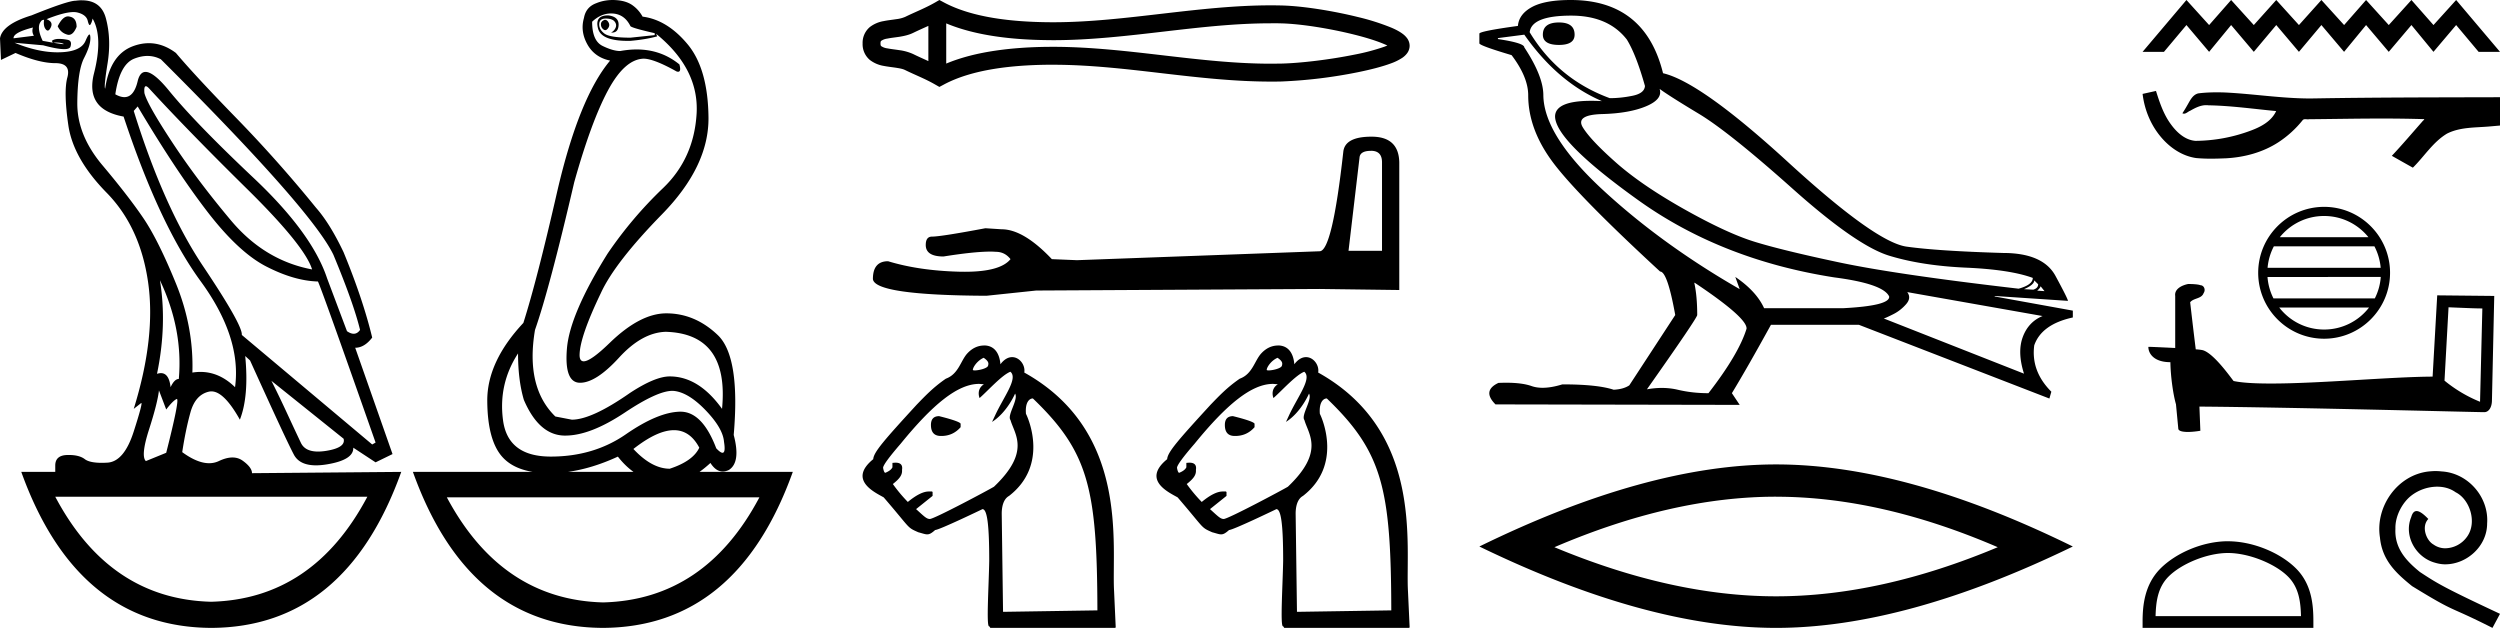 <svg xmlns="http://www.w3.org/2000/svg" width="71.669" height="18"><path d="M17.338.568q-.111.037-.111.128t.07.146q.027.022.054.022.04 0 .077-.05.063-.081.021-.163-.041-.083-.11-.083zM1.95.47q-.153 0-.296.282.084.183.264.237.028.01.054.01.131 0 .224-.229 0-.255-.194-.292Q1.975.47 1.949.47zM.945.787q-.042.128.027.238l-.583.073Q.375.934.945.788zm.568.436zm.105-.003q.12 0 .195.033.027.012 0 .012-.052 0-.288-.04.05-.005.093-.005zm2.564 1.252q.035 0 .097.068 1.125 1.223 2.792 2.865Q8.74 7.048 8.947 7.724 7.585 7.468 6.62 6.318q-.966-1.15-1.681-2.236-.716-1.086-.799-1.414-.017-.196.042-.196zm.046-.868q.202 0 .384.096 4.321 4.308 4.946 5.604.584 1.405.764 2.154-.076.11-.182.11-.087 0-.193-.074l-.57-1.515q-.43-1.296-2.104-2.875-1.674-1.579-2.424-2.5-.441-.542-.676-.542-.164 0-.227.268-.108.455-.38.455-.115 0-.26-.081.126-.858.542-1.022.198-.078.38-.078zm.357 6.43q.666 1.405.541 2.83-.125 0-.236.236-.045-.403-.277-.403-.051 0-.112.02.292-1.405.084-2.683zM2.107.346q.066 0 .116.013.25.063.292.237.029.122.058.122.013 0 .025-.022.042-.073.056-.164.305.53.041 1.57t.848 1.24q1.028 3.104 2.209 4.72 1.18 1.615.986 3.038-.449-.438-.993-.438-.113 0-.23.019.042-1.296-.472-2.556t-.945-1.889q-.43-.63-1.16-1.497-.73-.867-.722-1.789.007-.921.194-1.286.188-.365.181-.584-.003-.091-.027-.091-.035 0-.112.182-.132.31-.73.328l-.07.001q-.568 0-1.235-.274l.82.073q.404.11.601.11.162 0 .183-.074.049-.164-.076-.192-.125-.027-.257-.027t-.201.055l.026.052-.29-.052Q1.042.787 1.167.623q.028-.055.097-.055-.028.183.049.274.028.034.056.034.046 0 .09-.098.07-.155-.125-.228.511-.204.773-.204zm15.412.04q.375 0 .555.365.056.055.695.2v.056l-.695.073q-.597 0-.75-.12-.153-.118-.146-.273.007-.155.188-.155.18 0 .25.082t.035.173q-.035.092-.132.147h.028q.18 0 .187-.22.007-.237-.299-.273-.389 0-.291.374.092.357.854.357l.076-.001q.431-.037.765-.128L18.81.97q1.236 1.004 1.16 2.29-.077 1.288-.966 2.136-.889.85-1.584 1.871-1.083 1.734-1.167 2.72-.083.986.376.986.458 0 1.118-.721.66-.721 1.34-.74 1.82.055 1.612 2.209-.667-.93-1.5-.93-.417 0-1.14.474-1.097.766-1.667.766l-.472-.091q-.861-.84-.583-2.482.416-1.187 1.125-4.235.486-1.734.965-2.628.48-.895 1.022-.913.291 0 .944.365.027.01.047.01.094 0 .037-.21-.526-.429-1.226-.429-.225 0-.47.045-.208 0-.506-.146-.3-.146-.3-.694.251-.237.543-.237zM3.946 3.05q1.083 1.825 1.986 3.002.903 1.178 1.702 1.588.799.411 1.48.43.083.145 1.653 4.617l-.097.055-3.738-3.14q.028-.273-1.104-1.962-1.132-1.687-1.994-4.46l.112-.128zm3.834 7.867l2.07 1.66q.07.256-.5.348-.127.02-.233.02-.37 0-.49-.248-.152-.32-.389-.831-.236-.511-.458-.95zm7.071-.785q0 .767.167 1.332.43 1.004 1.153 1.023h.038q.711 0 1.699-.657.938-.625 1.365-.625.034 0 .066.004.416.055.903.566.486.51.514.894.05.311-.043.311-.06 0-.18-.128-.399-1.05-1.024-1.05h-.01q-.633.01-1.557.648-.923.639-2.153.639t-1.368-1.04q-.14-1.04.43-1.917zm-10.294 1.06l.208.547q.195-.255.299-.3l.005-.002q.088 0-.304 1.543l-.583.238q-.153-.146.09-.904.243-.757.285-1.122zm14.763 1.14q.461 0 .727.502-.18.384-.847.603-.514 0-1.042-.566.685-.539 1.162-.539zm-1.607.758q.207.265.448.438h-1.883q.692-.095 1.435-.438zm-7.182 1.15q-1.554 2.935-4.48 3.011-2.913-.076-4.467-3.011zm11.239.018q-1.554 2.935-4.48 3.012-2.913-.077-4.48-3.012zM2.346.008q-.084 0-.179.013-.222 0-1.264.42Q.069.696 0 1.098l.028.62.417-.2q.68.292 1.139.292.458 0 .347.41-.111.411.028 1.37.139.958 1.097 1.934.959.977 1.188 2.556.23 1.578-.41 3.641l.209-.164q.004-.004.007-.004.046 0-.216.816-.277.867-.757.894-.084.005-.16.005-.348 0-.486-.105-.155-.12-.462-.12l-.045.001q-.34.01-.34.302v.182H.61Q2.21 17.982 6.057 18q3.849-.018 5.446-4.472l-4.279.037q0-.165-.264-.356-.129-.094-.296-.094-.175 0-.391.103-.13.061-.278.061-.337 0-.771-.317.097-.639.236-1.14.139-.503.528-.594.036-.008.073-.008.362 0 .816.811.264-.675.153-1.825l.139.128q1.042 2.3 1.257 2.701.163.305.634.305.15 0 .331-.031.75-.128.737-.475l.639.42.486-.237-1.07-3.048q.264 0 .487-.292-.264-1.096-.82-2.446-.39-.822-.792-1.278Q7.961 4.603 6.78 3.39T5.043 1.518q-.373-.28-.775-.28-.226 0-.461.088-.653.246-.792 1.214-.042-.037.07-.73.11-.694-.05-1.287-.138-.514-.689-.514zM17.566 0q-.252 0-.478.094-.292.11-.347.42-.111.383.097.757.208.374.653.466-.89 1.058-1.514 3.741-.584 2.556-.973 3.779-1.042 1.113-1.035 2.236.007 1.122.424 1.597.301.343.878.438h-3.434q1.597 4.454 5.446 4.472 3.848-.018 5.445-4.472h-2.674q.153-.11.313-.256.156.245.354.245.083 0 .174-.044.347-.219.139-1.004.194-2.245-.459-2.865-.653-.621-1.473-.621-.75 0-1.625.849-.543.526-.743.526-.124 0-.118-.198.014-.52.611-1.761.403-.876 1.75-2.254 1.348-1.378 1.334-2.775-.014-1.396-.597-2.099-.584-.703-1.292-.794-.111-.2-.292-.328-.18-.128-.48-.146Q17.609 0 17.567 0zm22.357 1.224zm-.003.172zM26.614.742v1.01c-.15-.07-.298-.134-.437-.203a1.403 1.403 0 0 0-.402-.112c-.114-.018-.233-.03-.34-.051a.396.396 0 0 1-.17-.062c-.013-.01-.023-.025-.023-.078s.01-.067.023-.077a.396.396 0 0 1 .17-.062c.107-.022.226-.034.34-.051.145-.023.284-.055.402-.113.14-.068.287-.133.437-.201zm0 1.01zm.513.071zM36.43.667c.1 0 .2 0 .299.003.557.013 1.393.147 2.085.32.342.085.647.18.865.273.034.014.065.028.093.042l-.082.033a6.07 6.07 0 0 1-.865.229c-.695.141-1.535.243-2.096.256l-.299.003c-1.01 0-2.016-.115-3.022-.232-1.074-.125-2.148-.252-3.227-.252l-.164.001c-.944.012-2.027.117-2.891.48V.67c.864.364 1.947.47 2.891.48l.164.002c1.079 0 2.153-.127 3.227-.252C34.414.783 35.421.668 36.43.668zM26.93 0l-.123.071c-.287.165-.588.28-.856.412a.902.902 0 0 1-.253.066c-.123.019-.25.032-.366.056a.89.89 0 0 0-.395.17.59.59 0 0 0-.208.471.59.59 0 0 0 .208.473.89.89 0 0 0 .395.17c.116.023.243.036.366.055.093.015.183.03.253.066.268.132.569.247.856.412l.123.07.126-.067c.83-.446 1.99-.557 2.97-.569h.158c1.06 0 2.113.125 3.167.248 1.027.12 2.054.235 3.084.235.102 0 .205 0 .308-.003a13.906 13.906 0 0 0 2.186-.266c.368-.075.7-.161.944-.252a1.54 1.54 0 0 0 .328-.161.574.574 0 0 0 .132-.123.366.366 0 0 0 .078-.221.372.372 0 0 0-.075-.22.603.603 0 0 0-.128-.125c-.08-.06-.19-.12-.325-.177a6.546 6.546 0 0 0-.943-.3c-.728-.181-1.601-.32-2.197-.334a13.094 13.094 0 0 0-.308-.004c-1.03 0-2.057.117-3.084.236-1.054.122-2.108.249-3.167.249l-.159-.001c-.98-.012-2.138-.123-2.97-.57L26.93 0zm12.374 4.323q.315 0 .315.33V7.19h-.96l.315-2.67q.015-.196.33-.196zm.015-.405q-.765 0-.81.435-.315 2.836-.675 2.85l-6.96.256-.72-.03q-.81-.856-1.44-.856l-.465-.03q-1.275.24-1.53.24-.18 0-.18.24 0 .33.51.33.876-.14 1.343-.14.085 0 .157.006.255 0 .42.21-.293.362-1.31.362l-.16-.002q-1.155-.03-2.04-.3-.435 0-.435.51.045.465 3.255.48l1.425-.15 8.13-.045 2.28.03v-3.66q-.015-.736-.795-.736zM28.2 10.257c.153.105.142.163.126.226-.02.08-.27.136-.382.136-.031 0-.052-.005-.055-.014 0-.073.122-.264.31-.348zm-1.275 1.673c-.158 0-.237.084-.237.253 0 .21.095.315.284.315h.016c.22 0 .404-.084.551-.252v-.095c0-.073-.614-.22-.614-.22zm2.04-1.273c.23.187-.19.715-.438 1.253l-.087.185c.434-.275.66-.81.66-.811.105.167-.237.622-.132.757.116.41.586.905-.473 1.912-.137.084-1.712.925-1.838.925-.095 0-.163-.073-.395-.283l.473-.379v-.11l-.015-.016h-.095c-.158 0-.357.1-.6.3a4.4 4.4 0 0 1-.429-.514c.196-.155.275-.262.263-.406.03-.177-.09-.206-.182-.206-.043 0-.08.006-.093.006v.127c-.031.063-.1.115-.204.157-.042 0-.064-.142-.064-.142 0-.073.169-.304.505-.693.925-1.135 1.639-1.714 2.248-1.714l.138.011c-.232.147-.125.395-.125.395.245-.216.642-.661.883-.754zm.641.766h.005c1.597 1.534 1.84 2.577 1.849 6.075l-2.705.042-.038-2.813c0-.189.042-.416.21-.51 1.134-.877.56-2.206.485-2.354-.029-.336.103-.44.194-.44zm-1.361-1.519c-.095 0-.304 0-.516.23-.188.205-.249.59-.613.722-.364.249-.606.508-.837.746-.925 1.009-1.234 1.36-1.245 1.561-.737.602.059.957.3 1.096.789.915.654.85.992 1 .122.032.192.06.255.06.067 0 .125-.033.228-.125.116 0 1.356-.598 1.356-.598.136 0 .194.45.194 1.48-.012.709-.086 1.878-.005 1.878a.01.01 0 0 0 .005-.001l.032.047h3.578l.016-.016-.047-1.04c-.074-1.304.455-4.576-2.574-6.264.035-.211-.134-.442-.349-.442-.107 0-.226.058-.335.205-.02-.254-.129-.519-.435-.539zm8.379.353c.154.105.142.163.126.226-.02.08-.269.136-.381.136-.032 0-.053-.005-.055-.014 0-.073.121-.264.31-.348zM35.35 11.93c-.158 0-.236.084-.236.253 0 .21.094.315.283.315h.016c.22 0 .405-.084.552-.252v-.095c0-.073-.615-.22-.615-.22zm2.04-1.273c.23.187-.189.715-.438 1.253l-.086.185c.434-.275.66-.81.66-.811.105.167-.237.622-.132.757.115.41.586.905-.473 1.912-.138.084-1.713.925-1.839.925-.094 0-.163-.073-.394-.283l.473-.379v-.11l-.016-.016h-.094c-.158 0-.358.1-.6.3a4.4 4.4 0 0 1-.43-.514c.196-.155.275-.262.263-.406.03-.177-.09-.206-.182-.206-.042 0-.079.006-.092.006v.127c-.031.063-.1.115-.205.157-.042 0-.063-.142-.063-.142 0-.073.168-.304.505-.693.924-1.135 1.638-1.714 2.248-1.714l.138.011c-.233.147-.126.395-.126.395.245-.216.642-.661.884-.754zm.642.766h.005c1.596 1.534 1.84 2.577 1.848 6.075l-2.704.042-.038-2.813c0-.189.041-.416.21-.51 1.133-.877.559-2.206.484-2.354-.028-.336.104-.44.195-.44zM36.67 9.904c-.094 0-.303 0-.515.23-.188.205-.25.59-.614.722-.364.249-.605.508-.836.746-.925 1.009-1.234 1.36-1.245 1.561-.738.602.058.957.3 1.096.788.915.654.85.991 1 .123.032.193.06.255.06.067 0 .125-.033.229-.125.116 0 1.355-.598 1.355-.598.137 0 .195.45.195 1.48-.013.709-.087 1.878-.005 1.878a.01.01 0 0 0 .005-.001l.031.047h3.579l.016-.016-.048-1.04c-.073-1.304.455-4.576-2.574-6.264.036-.211-.134-.442-.348-.442-.108 0-.226.058-.336.205-.019-.254-.128-.519-.435-.539zm8.022-9.26q-.462 0-.462.35 0 .294.462.294.448 0 .448-.294 0-.35-.448-.35zm.35-.196q1.064 0 1.596.686.267.434.519 1.33-.014.21-.35.28-.337.07-.659.07-1.484-.546-2.296-1.89.056-.476 1.19-.476zm2.535 2.1q.266.197 1.127.715t2.688 2.149q1.828 1.631 2.766 1.918.938.287 2.205.343 1.267.056 1.912.294 0 .197-.406.309-3.515-.407-5.16-.757-1.646-.35-2.43-.595-.784-.245-2.002-.93-1.218-.687-1.947-1.331-.728-.644-.952-1.008-.224-.364.553-.385.777-.021 1.26-.224.484-.203.386-.498zm10.74 5.49l.112.111q0 .113-.14.155l-.266-.014q.294-.126.294-.253zm.182.168l.112.14-.21-.014q.084-.07.098-.126zM43.698.994q.952 1.358 2.226 1.905-.162-.009-.305-.009-1.027 0-1.039.443 0 .7 2.388 2.408 2.387 1.708 5.622 2.212 1.4.182 1.568.547.028.266-1.33.336h-2.255q-.224-.49-.826-.897l.126.35q-2.24-1.288-3.928-2.849-1.687-1.561-1.701-2.71 0-.546-.546-1.372 0-.126-.756-.238v-.028l.756-.098zm10.978 7.38l3.879.686q-.406.168-.567.602-.161.434.035 1.05l-4.02-1.582q.057-.014.267-.12.21-.104.37-.286.162-.182.036-.35zm-6.091-.267q1.512 1.009 1.484 1.317-.224.728-1.092 1.848-.462 0-.875-.098-.223-.053-.463-.053-.207 0-.426.04 1.442-2.045 1.442-2.13 0-.545-.084-.924zM45.028 0q-.742 0-1.113.203t-.4.54Q42.41.895 42.41.965v.28q.028.07.924.336.476.63.476 1.149 0 .98.714 1.932t3.067 3.122q.21 0 .434 1.247l-1.317 2.016q-.168.112-.448.126-.462-.154-1.47-.154-.32.098-.567.098-.176 0-.315-.049-.272-.096-.728-.096-.107 0-.224.005-.476.224-.084.616l7.001.014-.224-.336q.434-.714 1.12-1.96h2.52l5.462 2.114.056-.196q-.588-.588-.49-1.33.21-.602 1.106-.798v-.196l-2.24-.406v-.014l2.1.14q0-.056-.357-.715-.357-.658-1.506-.658-1.876-.056-2.765-.182-.89-.126-3.396-2.422-2.506-2.297-3.584-2.549Q47.157 0 45.028 0zm5.888 14.24q2.997 0 6.355 1.447-3.358 1.408-6.355 1.408-2.976 0-6.355-1.408 3.379-1.448 6.355-1.448zm0-.926q-3.7 0-8.506 2.353Q47.216 18 50.916 18t8.507-2.333q-4.786-2.353-8.507-2.353zM62.68 0l-1.257 1.486h.613l.644-.768.65.768.631-.768.65.768.644-.768.65.768.644-.768.65.768.631-.768.65.768.65-.768.632.768.65-.768.644.768h.613L70.412 0l-.65.718L69.13 0l-.65.718L67.83 0l-.63.718L66.549 0l-.644.718-.65-.718-.644.718-.65-.718-.631.718L62.68 0zm-.873 2.607l-.009.002-.375.083c.053.444.226.875.513 1.22.257.313.616.562 1.023.619.14.013.28.018.42.018.144 0 .288-.005.432-.011.53-.028 1.06-.17 1.507-.461a2.97 2.97 0 0 0 .697-.636c.02-.02.046-.024.073-.024.024 0 .05.004.074.004.01 0 .02 0 .03-.003.698-.006 1.395-.02 2.093-.02.396 0 .791.005 1.187.017a.077.077 0 0 1 .016-.002c.036 0-.042.06-.054.08-.287.326-.569.658-.866.974.201.114.402.228.603.34.327-.322.575-.733.976-.975.378-.193.815-.17 1.226-.207l.296-.026v-.812c-1.747.005-3.494.004-5.24.033l-.197.003c-.82 0-1.634-.133-2.452-.172a6.397 6.397 0 0 0-.237-.004c-.175 0-.35.008-.524.03-.172.042-.243.223-.326.36-.04.072-.084.142-.129.21a.1.1 0 0 0 .046.012c.063 0 .118-.062.177-.084.14-.08.293-.16.457-.16.022 0 .044 0 .067.004.65.011 1.295.104 1.941.165-.133.29-.432.449-.717.556a4.605 4.605 0 0 1-1.596.298c-.295-.022-.531-.238-.698-.466-.214-.285-.328-.628-.434-.965zm4.82 3.585c.514 0 .972.237 1.27.608h-2.54a1.624 1.624 0 0 1 1.27-.608zm1.442.87c.098.187.16.395.18.616h-3.243c.019-.221.082-.429.18-.616zm.182.878a1.62 1.62 0 0 1-.171.615h-2.905a1.62 1.62 0 0 1-.171-.615zm-.337.877c-.298.384-.763.63-1.287.63-.523 0-.988-.246-1.286-.63zM66.627 5.93c-1.042 0-1.89.848-1.89 1.89 0 1.042.848 1.89 1.89 1.89 1.042 0 1.89-.848 1.89-1.89 0-1.042-.848-1.89-1.89-1.89z"/><path d="M70.194 8.809c.512.022.793.033.914.033h.055l-.066 2.676a3.927 3.927 0 0 1-1.019-.606l.116-2.103zm-7.467-.667c-.17.034-.397.138-.369.342v1.492c-.33-.016-.672-.033-.77-.033 0 .187.153.44.632.44.006.425.083.942.16 1.207l.066.693c0 .077.132.1.275.1.171 0 .358-.034.358-.034l-.027-.693c2.72.022 7.907.16 8.166.16.132 0 .22-.144.22-.342l.066-2.99-1.635-.017-.132 2.33c-1.184.005-3.233.198-4.626.198-.44 0-.82-.017-1.079-.072-.055-.06-.567-.804-.892-.886a1.428 1.428 0 0 0-.193-.022 127.6 127.6 0 0 1-.16-1.35c.1-.126.325-.093.386-.264.06-.082.022-.22-.094-.225-.066-.028-.247-.034-.325-.034zm1.144 7.711c.602 0 1.356.31 1.72.675.32.319.362.742.373 1.135h-4.169c.012-.393.054-.816.373-1.135.365-.365 1.1-.675 1.703-.675zm0-.337c-.714 0-1.483.33-1.934.78-.462.463-.514 1.071-.514 1.527V18h4.896v-.177c0-.456-.035-1.064-.497-1.526-.45-.45-1.237-.78-1.951-.78zm5.947-2.012c-.062 0-.125.006-.187.011-.903.097-1.544 1.01-1.403 1.896.063.659.472 1.028.92 1.391 1.334.818.96.517 2.305 1.198l.216-.403c-1.601-.75-1.794-.869-2.294-1.198-.409-.33-.732-.692-.704-1.243-.011-.38.216-.772.471-.96a1.23 1.23 0 0 1 .721-.244c.193 0 .375.046.534.16.403.198.624.857.33 1.271a.783.783 0 0 1-.625.335.578.578 0 0 1-.34-.108c-.205-.113-.358-.51-.148-.732-.097-.102-.233-.227-.335-.227-.068 0-.12.05-.154.17-.227.545.137 1.164.682 1.311.096.029.193.046.29.046.624 0 1.203-.523 1.203-1.17.056-.755-.545-1.447-1.3-1.493a1.835 1.835 0 0 0-.182-.011z"/></svg>